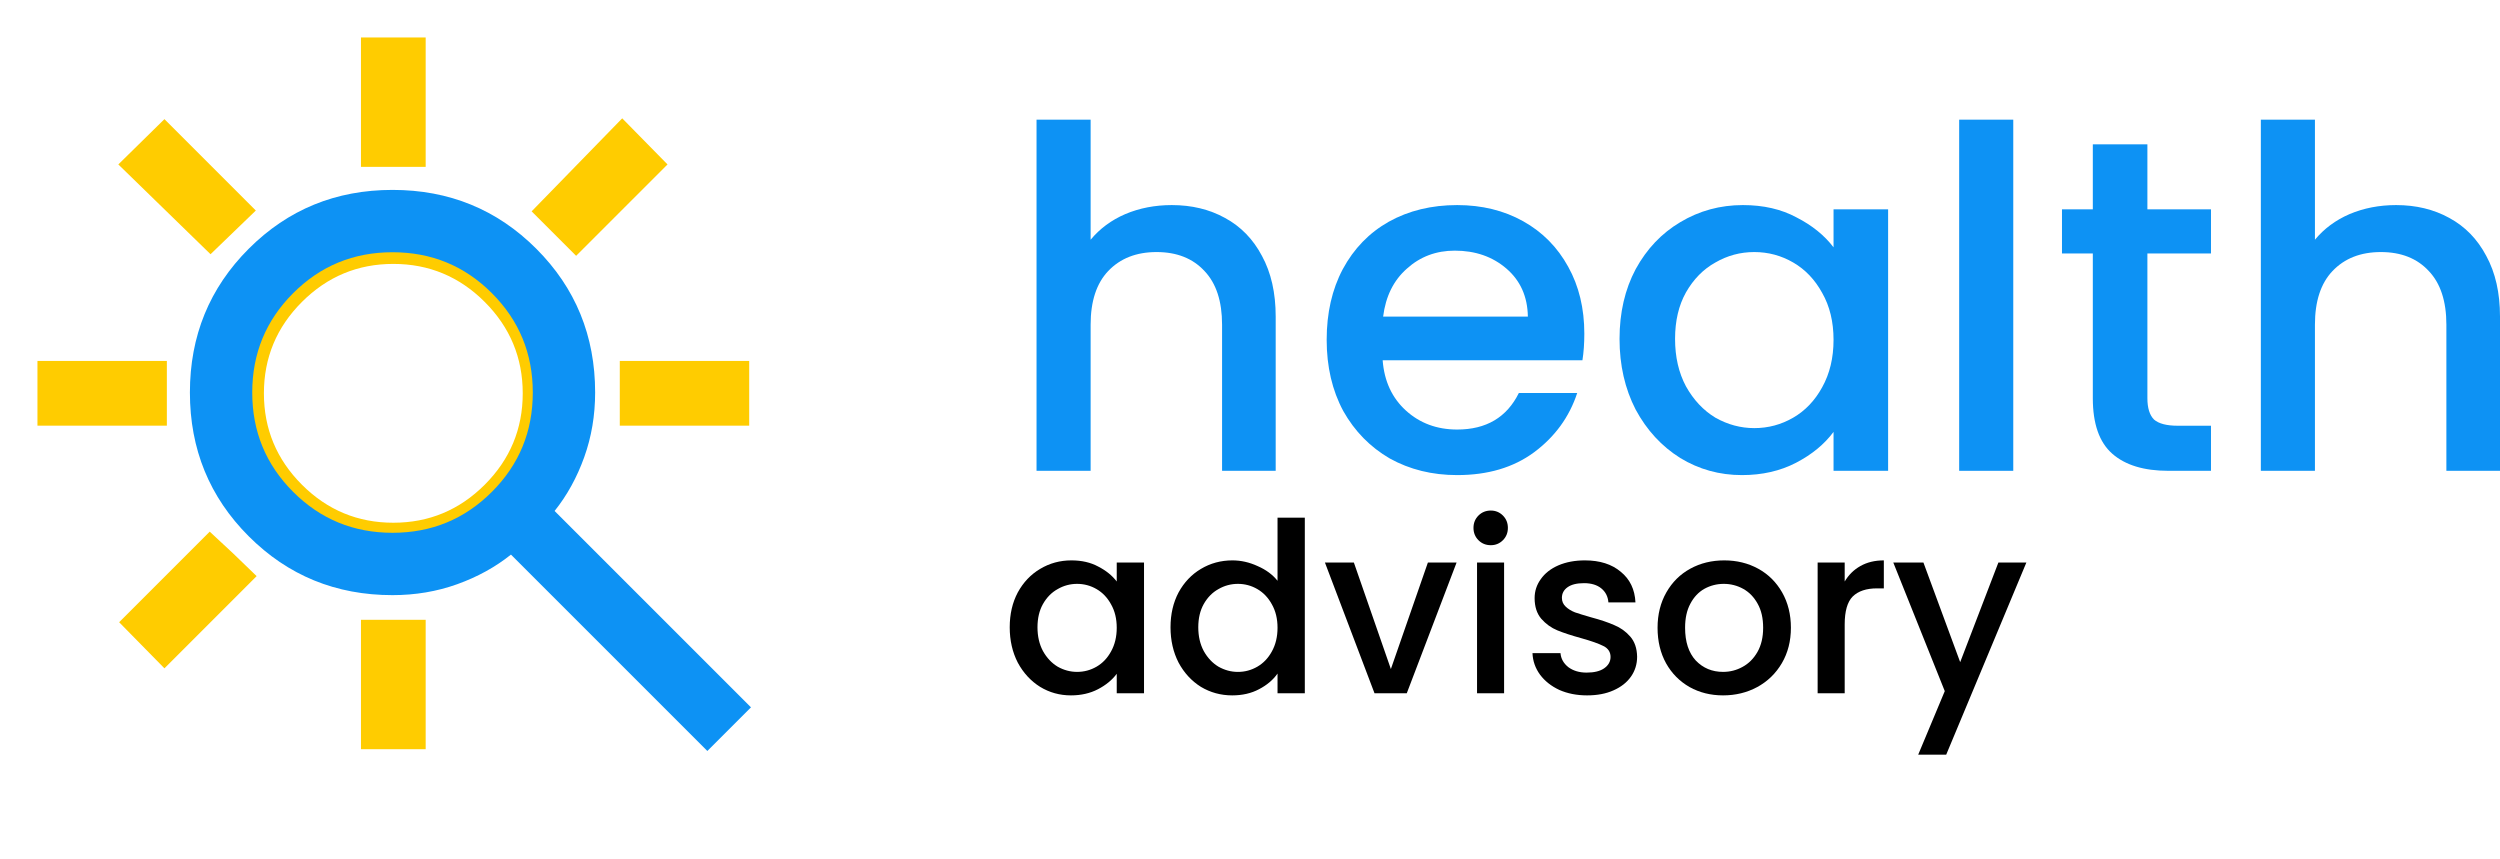 <svg width="163" height="56" viewBox="0 0 163 56" fill="none" xmlns="http://www.w3.org/2000/svg">
<mask id="mask0_43_304" style="mask-type:alpha" maskUnits="userSpaceOnUse" x="0" y="0" width="51" height="51">
<path d="M0 0H50.625V50.625H0V0Z" fill="#D9D9D9"/>
</mask>
<g mask="url(#mask0_43_304)">
<path d="M23.535 10.879V2.442H27.754V10.879H23.535ZM37.563 16.68L34.662 13.78L40.569 7.715L43.522 10.721L37.563 16.68ZM40.41 27.754V23.535H48.848V27.754H40.41ZM23.535 48.848V40.41H27.754V48.848H23.535ZM13.727 16.575L7.715 10.721L10.721 7.768L16.68 13.727L13.727 16.575ZM41.923 42.737L38.301 38.301L37.563 36.086L41.923 41.435V42.737ZM2.442 27.754V23.535H10.879V27.754H2.442ZM10.721 43.575L7.768 40.569L13.674 34.663L15.203 36.086L16.733 37.563L10.721 43.575ZM25.645 38.301C22.129 38.301 19.141 37.071 16.68 34.61C14.219 32.149 12.989 29.16 12.989 25.645C12.989 22.129 14.219 19.141 16.68 16.68C19.141 14.219 22.129 12.989 25.645 12.989C29.16 12.989 32.149 14.219 34.61 16.68C37.071 19.141 38.301 22.129 38.301 25.645C38.301 29.16 37.071 32.149 34.61 34.61C32.149 37.071 29.16 38.301 25.645 38.301ZM25.645 34.082C27.965 34.082 29.951 33.256 31.604 31.604C33.256 29.951 34.082 27.965 34.082 25.645C34.082 23.325 33.256 21.338 31.604 19.686C29.951 18.034 27.965 17.207 25.645 17.207C23.325 17.207 21.338 18.034 19.686 19.686C18.034 21.338 17.207 23.325 17.207 25.645C17.207 27.965 18.034 29.951 19.686 31.604C21.338 33.256 23.325 34.082 25.645 34.082Z" fill="#FFCC00"/>
</g>
<mask id="mask1_43_304" style="mask-type:alpha" maskUnits="userSpaceOnUse" x="6" y="6" width="50" height="50">
<path d="M6.284 6.284H55.062V55.062H6.284V6.284Z" fill="#D9D9D9"/>
</mask>
<g mask="url(#mask1_43_304)">
<path d="M46.119 48.964L33.315 36.16C32.299 36.973 31.13 37.617 29.809 38.091C28.488 38.565 27.082 38.803 25.592 38.803C21.9 38.803 18.775 37.524 16.218 34.966C13.66 32.409 12.382 29.284 12.382 25.592C12.382 21.9 13.66 18.775 16.218 16.218C18.775 13.66 21.9 12.382 25.592 12.382C29.284 12.382 32.409 13.66 34.966 16.218C37.524 18.775 38.803 21.9 38.803 25.592C38.803 27.082 38.565 28.488 38.091 29.809C37.617 31.13 36.973 32.299 36.16 33.315L48.964 46.119L46.119 48.964ZM25.592 34.738C28.133 34.738 30.292 33.849 32.07 32.07C33.849 30.292 34.738 28.133 34.738 25.592C34.738 23.052 33.849 20.892 32.07 19.114C30.292 17.335 28.133 16.446 25.592 16.446C23.052 16.446 20.892 17.335 19.114 19.114C17.335 20.892 16.446 23.052 16.446 25.592C16.446 28.133 17.335 30.292 19.114 32.07C20.892 33.849 23.052 34.738 25.592 34.738Z" fill="#0D92F4"/>
</g>
<path d="M132.12 36.676L126.892 49.206H125.066L126.799 45.061L123.442 36.676H125.407L127.804 43.173L130.295 36.676H132.12Z" fill="black"/>
<path d="M120.274 37.914C120.532 37.48 120.872 37.145 121.295 36.908C121.728 36.661 122.239 36.537 122.826 36.537V38.362H122.378C121.687 38.362 121.161 38.538 120.8 38.888C120.449 39.239 120.274 39.847 120.274 40.714V45.2H118.51V36.676H120.274V37.914Z" fill="black"/>
<path d="M112.343 45.339C111.538 45.339 110.811 45.158 110.162 44.797C109.512 44.426 109.001 43.911 108.63 43.251C108.259 42.58 108.073 41.807 108.073 40.93C108.073 40.064 108.264 39.296 108.646 38.625C109.027 37.955 109.548 37.439 110.208 37.078C110.868 36.717 111.605 36.537 112.42 36.537C113.235 36.537 113.972 36.717 114.632 37.078C115.292 37.439 115.813 37.955 116.195 38.625C116.576 39.296 116.767 40.064 116.767 40.93C116.767 41.797 116.571 42.565 116.179 43.235C115.787 43.906 115.251 44.426 114.57 44.797C113.9 45.158 113.158 45.339 112.343 45.339ZM112.343 43.807C112.797 43.807 113.219 43.699 113.611 43.483C114.014 43.266 114.338 42.941 114.586 42.508C114.833 42.075 114.957 41.549 114.957 40.93C114.957 40.311 114.839 39.791 114.601 39.368C114.364 38.935 114.05 38.61 113.658 38.393C113.266 38.177 112.843 38.068 112.389 38.068C111.936 38.068 111.513 38.177 111.121 38.393C110.739 38.61 110.435 38.935 110.208 39.368C109.981 39.791 109.868 40.311 109.868 40.93C109.868 41.848 110.1 42.56 110.564 43.065C111.038 43.56 111.631 43.807 112.343 43.807Z" fill="black"/>
<path d="M103.476 45.339C102.806 45.339 102.202 45.22 101.666 44.983C101.14 44.736 100.723 44.406 100.413 43.993C100.104 43.57 99.939 43.101 99.918 42.585H101.744C101.774 42.946 101.945 43.251 102.254 43.498C102.574 43.735 102.971 43.854 103.445 43.854C103.94 43.854 104.322 43.761 104.59 43.575C104.868 43.38 105.008 43.132 105.008 42.833C105.008 42.513 104.853 42.276 104.543 42.121C104.244 41.967 103.765 41.797 103.105 41.611C102.465 41.435 101.945 41.265 101.542 41.1C101.14 40.935 100.79 40.683 100.49 40.342C100.202 40.002 100.057 39.553 100.057 38.996C100.057 38.543 100.191 38.13 100.46 37.759C100.728 37.377 101.109 37.078 101.604 36.862C102.11 36.645 102.687 36.537 103.337 36.537C104.306 36.537 105.085 36.784 105.673 37.279C106.271 37.764 106.591 38.429 106.632 39.275H104.868C104.837 38.893 104.683 38.589 104.404 38.362C104.126 38.135 103.749 38.022 103.275 38.022C102.811 38.022 102.455 38.11 102.208 38.285C101.96 38.46 101.836 38.692 101.836 38.981C101.836 39.208 101.919 39.399 102.084 39.553C102.249 39.708 102.45 39.832 102.687 39.925C102.924 40.007 103.275 40.115 103.739 40.249C104.358 40.414 104.863 40.585 105.255 40.76C105.657 40.925 106.003 41.172 106.292 41.503C106.58 41.833 106.73 42.271 106.74 42.818C106.74 43.302 106.606 43.735 106.338 44.117C106.07 44.498 105.688 44.797 105.193 45.014C104.708 45.231 104.136 45.339 103.476 45.339Z" fill="black"/>
<path d="M97.201 35.547C96.881 35.547 96.613 35.439 96.396 35.222C96.18 35.005 96.071 34.737 96.071 34.418C96.071 34.098 96.18 33.83 96.396 33.613C96.613 33.397 96.881 33.288 97.201 33.288C97.51 33.288 97.773 33.397 97.99 33.613C98.206 33.83 98.314 34.098 98.314 34.418C98.314 34.737 98.206 35.005 97.99 35.222C97.773 35.439 97.51 35.547 97.201 35.547ZM98.067 36.676V45.2H96.303V36.676H98.067Z" fill="black"/>
<path d="M90.685 43.622L93.099 36.676H94.97L91.722 45.2H89.618L86.385 36.676H88.272L90.685 43.622Z" fill="black"/>
<path d="M76.318 40.899C76.318 40.043 76.494 39.285 76.844 38.625C77.205 37.965 77.69 37.455 78.298 37.094C78.917 36.723 79.603 36.537 80.356 36.537C80.913 36.537 81.459 36.661 81.996 36.908C82.542 37.145 82.975 37.465 83.295 37.867V33.752H85.074V45.2H83.295V43.916C83.006 44.328 82.604 44.669 82.088 44.937C81.583 45.205 81 45.339 80.34 45.339C79.598 45.339 78.917 45.153 78.298 44.782C77.69 44.401 77.205 43.875 76.844 43.204C76.494 42.524 76.318 41.755 76.318 40.899ZM83.295 40.93C83.295 40.342 83.171 39.832 82.924 39.399C82.686 38.966 82.372 38.636 81.98 38.409C81.588 38.182 81.165 38.068 80.712 38.068C80.258 38.068 79.835 38.182 79.443 38.409C79.051 38.625 78.731 38.95 78.484 39.383C78.247 39.806 78.128 40.312 78.128 40.899C78.128 41.487 78.247 42.003 78.484 42.446C78.731 42.89 79.051 43.23 79.443 43.467C79.845 43.694 80.268 43.808 80.712 43.808C81.165 43.808 81.588 43.694 81.98 43.467C82.372 43.24 82.686 42.91 82.924 42.477C83.171 42.034 83.295 41.518 83.295 40.93Z" fill="black"/>
<path d="M65.834 40.899C65.834 40.043 66.009 39.285 66.36 38.625C66.721 37.965 67.206 37.455 67.814 37.094C68.433 36.722 69.114 36.537 69.856 36.537C70.526 36.537 71.109 36.671 71.604 36.939C72.109 37.197 72.512 37.522 72.811 37.914V36.676H74.59V45.2H72.811V43.931C72.512 44.334 72.104 44.669 71.589 44.937C71.073 45.205 70.485 45.339 69.825 45.339C69.093 45.339 68.423 45.153 67.814 44.782C67.206 44.401 66.721 43.874 66.36 43.204C66.009 42.523 65.834 41.755 65.834 40.899ZM72.811 40.93C72.811 40.342 72.687 39.832 72.439 39.399C72.202 38.966 71.888 38.636 71.496 38.409C71.104 38.182 70.681 38.068 70.227 38.068C69.774 38.068 69.351 38.182 68.959 38.409C68.567 38.625 68.247 38.95 68 39.383C67.763 39.806 67.644 40.311 67.644 40.899C67.644 41.487 67.763 42.003 68 42.446C68.247 42.89 68.567 43.23 68.959 43.467C69.361 43.694 69.784 43.807 70.227 43.807C70.681 43.807 71.104 43.694 71.496 43.467C71.888 43.24 72.202 42.91 72.439 42.477C72.687 42.034 72.811 41.518 72.811 40.93Z" fill="black"/>
<path d="M156.224 13.371C157.524 13.371 158.679 13.65 159.69 14.207C160.721 14.764 161.525 15.589 162.103 16.682C162.701 17.775 163 19.095 163 20.642V30.697H159.504V21.168C159.504 19.642 159.122 18.476 158.359 17.672C157.596 16.847 156.554 16.434 155.234 16.434C153.914 16.434 152.862 16.847 152.079 17.672C151.315 18.476 150.934 19.642 150.934 21.168V30.697H147.407V7.802H150.934V15.63C151.532 14.908 152.285 14.351 153.192 13.959C154.121 13.567 155.131 13.371 156.224 13.371Z" fill="#0D92F4"/>
<path d="M140.01 16.527V25.964C140.01 26.603 140.155 27.067 140.443 27.356C140.753 27.624 141.268 27.758 141.99 27.758H144.156V30.697H141.372C139.783 30.697 138.566 30.326 137.721 29.583C136.875 28.841 136.452 27.634 136.452 25.964V16.527H134.441V13.65H136.452V9.411H140.01V13.65H144.156V16.527H140.01Z" fill="#0D92F4"/>
<path d="M131.265 7.802V30.697H127.738V7.802H131.265Z" fill="#0D92F4"/>
<path d="M105.594 22.096C105.594 20.384 105.944 18.868 106.646 17.548C107.368 16.228 108.337 15.207 109.554 14.485C110.791 13.743 112.153 13.371 113.638 13.371C114.978 13.371 116.144 13.64 117.134 14.176C118.145 14.691 118.949 15.341 119.547 16.125V13.65H123.105V30.697H119.547V28.16C118.949 28.965 118.134 29.635 117.103 30.171C116.072 30.707 114.896 30.976 113.576 30.976C112.111 30.976 110.771 30.604 109.554 29.862C108.337 29.099 107.368 28.047 106.646 26.706C105.944 25.345 105.594 23.808 105.594 22.096ZM119.547 22.158C119.547 20.982 119.3 19.961 118.805 19.095C118.33 18.229 117.701 17.569 116.917 17.115C116.134 16.661 115.288 16.434 114.38 16.434C113.473 16.434 112.627 16.661 111.843 17.115C111.06 17.548 110.42 18.198 109.925 19.064C109.451 19.91 109.214 20.921 109.214 22.096C109.214 23.272 109.451 24.303 109.925 25.19C110.42 26.077 111.06 26.758 111.843 27.232C112.648 27.686 113.493 27.913 114.38 27.913C115.288 27.913 116.134 27.686 116.917 27.232C117.701 26.778 118.33 26.118 118.805 25.252C119.3 24.365 119.547 23.334 119.547 22.158Z" fill="#0D92F4"/>
<path d="M103.298 21.756C103.298 22.395 103.257 22.973 103.175 23.488H90.149C90.252 24.85 90.758 25.943 91.665 26.768C92.573 27.593 93.687 28.006 95.007 28.006C96.904 28.006 98.245 27.211 99.029 25.623H102.834C102.319 27.191 101.38 28.48 100.019 29.491C98.678 30.481 97.007 30.976 95.007 30.976C93.377 30.976 91.913 30.615 90.614 29.893C89.335 29.15 88.324 28.119 87.582 26.799C86.86 25.458 86.499 23.911 86.499 22.158C86.499 20.405 86.849 18.868 87.55 17.548C88.272 16.207 89.273 15.176 90.552 14.454C91.851 13.732 93.336 13.371 95.007 13.371C96.616 13.371 98.049 13.722 99.307 14.423C100.566 15.125 101.545 16.115 102.247 17.393C102.948 18.652 103.298 20.106 103.298 21.756ZM99.617 20.642C99.596 19.343 99.132 18.301 98.225 17.517C97.317 16.733 96.193 16.342 94.852 16.342C93.635 16.342 92.594 16.733 91.727 17.517C90.861 18.28 90.345 19.322 90.18 20.642H99.617Z" fill="#0D92F4"/>
<path d="M76.4 13.371C77.699 13.371 78.854 13.65 79.865 14.207C80.896 14.764 81.701 15.589 82.278 16.682C82.876 17.775 83.175 19.095 83.175 20.642V30.697H79.679V21.168C79.679 19.642 79.298 18.476 78.534 17.672C77.771 16.847 76.73 16.434 75.41 16.434C74.09 16.434 73.038 16.847 72.254 17.672C71.491 18.476 71.109 19.642 71.109 21.168V30.697H67.582V7.802H71.109V15.63C71.707 14.908 72.46 14.351 73.368 13.959C74.296 13.567 75.307 13.371 76.4 13.371Z" fill="#0D92F4"/>
</svg>
